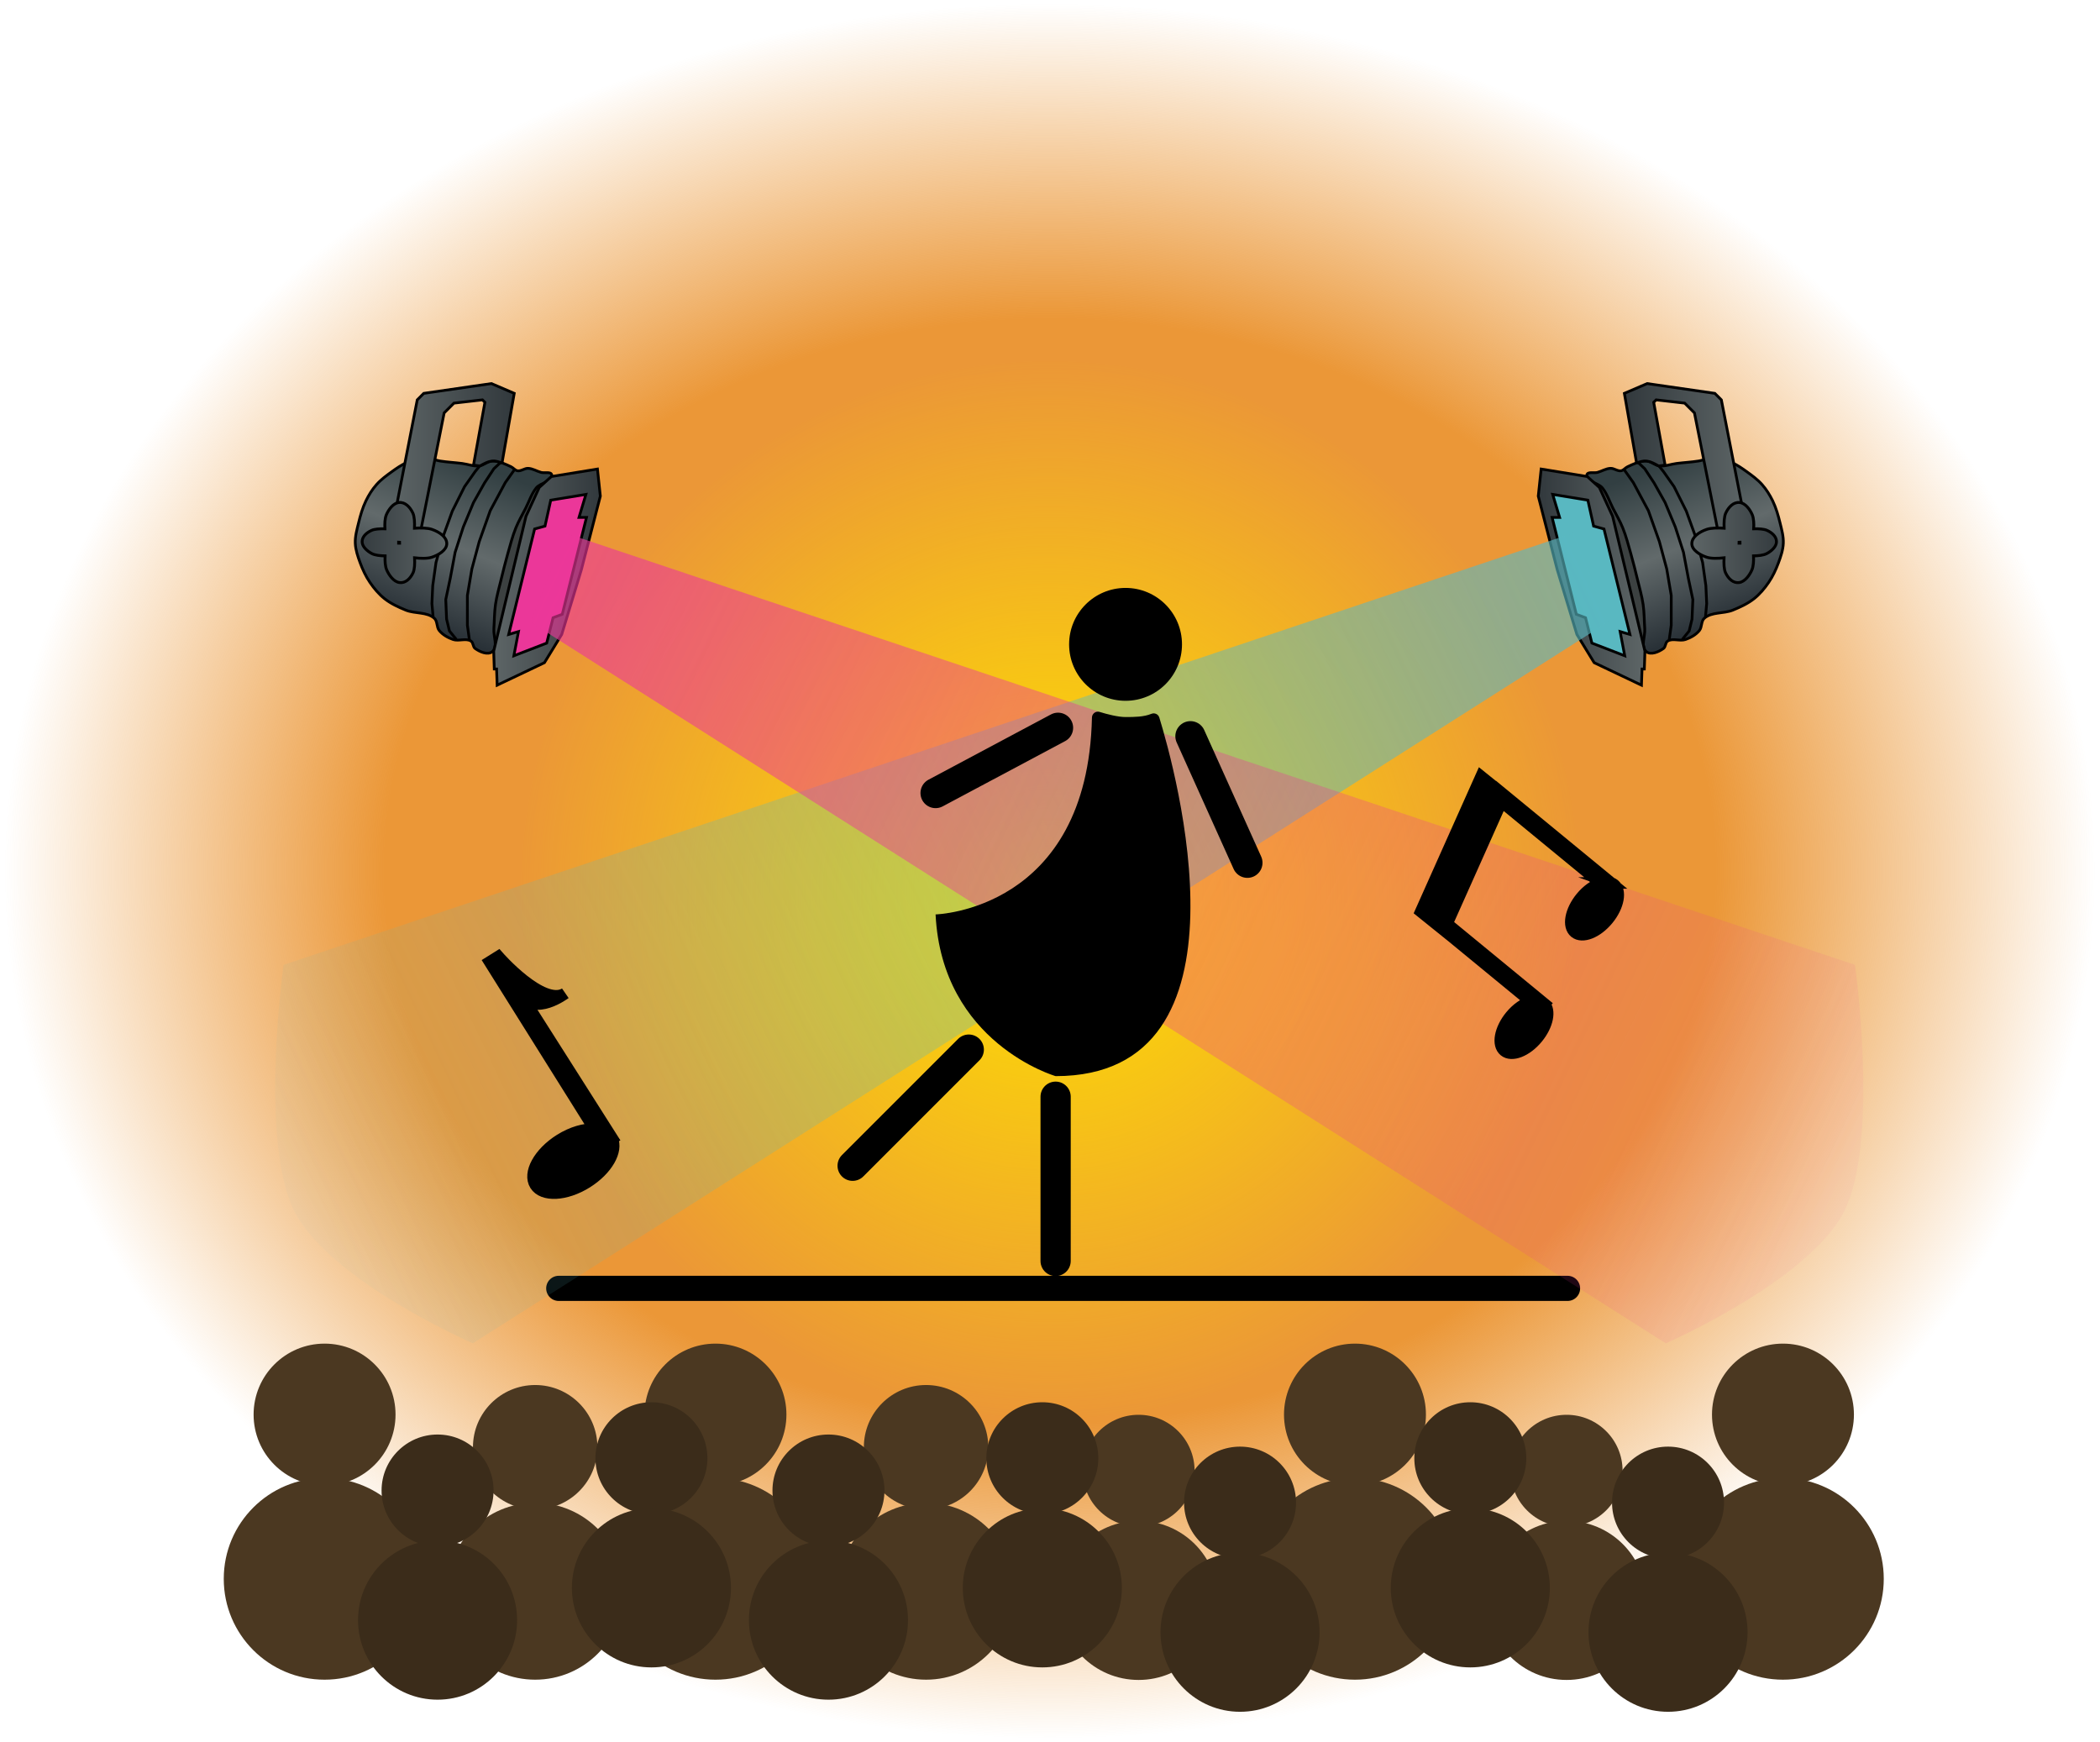 <?xml version="1.0" encoding="UTF-8" standalone="no"?>
<!-- Generator: Adobe Illustrator 16.0.0, SVG Export Plug-In . SVG Version: 6.00 Build 0)  -->

<svg
   version="1.1"
   id="Calque_1"
   x="0px"
   y="0px"
   width="510.224"
   height="423.344"
   viewBox="0 0 510.224 423.344"
   enable-background="new 0 0 141.732 141.732"
   xml:space="preserve"
   sodipodi:docname="SplashImage.svg"
   inkscape:version="1.3 (0e150ed6c4, 2023-07-21)"
   inkscape:export-filename="logo256.png"
   inkscape:export-xdpi="186.82529"
   inkscape:export-ydpi="186.82529"
   xmlns:inkscape="http://www.inkscape.org/namespaces/inkscape"
   xmlns:sodipodi="http://sodipodi.sourceforge.net/DTD/sodipodi-0.dtd"
   xmlns:xlink="http://www.w3.org/1999/xlink"
   xmlns="http://www.w3.org/2000/svg"
   xmlns:svg="http://www.w3.org/2000/svg"><defs
   id="defs39"><linearGradient
     id="linearGradient43"
     inkscape:collect="always"><stop
       style="stop-color:#ffe200;stop-opacity:1;"
       offset="0"
       id="stop42" /><stop
       style="stop-color:#ffe200;stop-opacity:0;"
       offset="1"
       id="stop43" /></linearGradient><linearGradient
     id="linearGradient41"
     inkscape:collect="always"><stop
       style="stop-color:#59b8c1;stop-opacity:1;"
       offset="0"
       id="stop40" /><stop
       style="stop-color:#59b8c1;stop-opacity:0.062;"
       offset="1"
       id="stop41" /></linearGradient><linearGradient
     id="linearGradient36"
     inkscape:collect="always"><stop
       style="stop-color:#eb3799;stop-opacity:1;"
       offset="0"
       id="stop36" /><stop
       style="stop-color:#eb3799;stop-opacity:0.075;"
       offset="1"
       id="stop37" /></linearGradient><inkscape:path-effect
     effect="perspective-envelope"
     up_left_point="11.399,168.741"
     up_right_point="19.222,169.519"
     down_left_point="11.399,177.175"
     down_right_point="19.167,176.063"
     id="path-effect32"
     is_visible="true"
     lpeversion="1"
     deform_type="perspective"
     horizontal_mirror="false"
     vertical_mirror="false"
     overflow_perspective="false" /><linearGradient
     id="linearGradient17"
     inkscape:collect="always"><stop
       style="stop-color:#eb9737;stop-opacity:1;"
       offset="0.634"
       id="stop18" /><stop
       style="stop-color:#eb9737;stop-opacity:0;"
       offset="0.996"
       id="stop19" /></linearGradient><inkscape:path-effect
     effect="perspective-envelope"
     up_left_point="11.399,168.741"
     up_right_point="19.222,169.519"
     down_left_point="11.399,177.175"
     down_right_point="19.167,176.063"
     id="path-effect11"
     is_visible="true"
     lpeversion="1"
     deform_type="perspective"
     horizontal_mirror="false"
     vertical_mirror="false"
     overflow_perspective="false" /><inkscape:path-effect
     effect="perspective-envelope"
     up_left_point="11.399,168.741"
     up_right_point="19.222,169.519"
     down_left_point="11.399,177.175"
     down_right_point="19.167,176.063"
     id="path-effect77"
     is_visible="true"
     lpeversion="1"
     deform_type="perspective"
     horizontal_mirror="false"
     vertical_mirror="false"
     overflow_perspective="false" /><linearGradient
     id="linearGradient61"
     inkscape:collect="always"><stop
       style="stop-color:#5e6667;stop-opacity:1;"
       offset="0"
       id="stop61" /><stop
       style="stop-color:#31383c;stop-opacity:1;"
       offset="1"
       id="stop60" /></linearGradient><linearGradient
     id="linearGradient11"
     inkscape:collect="always"><stop
       style="stop-color:#31383c;stop-opacity:1;"
       offset="0"
       id="stop12" /><stop
       style="stop-color:#5e6667;stop-opacity:1;"
       offset="1"
       id="stop13" /></linearGradient><linearGradient
     id="linearGradient9"
     inkscape:collect="always"><stop
       style="stop-color:#323f42;stop-opacity:1;"
       offset="0"
       id="stop9" /><stop
       style="stop-color:#626a6b;stop-opacity:1;"
       offset="0.5"
       id="stop11" /><stop
       style="stop-color:#293137;stop-opacity:1;"
       offset="1"
       id="stop10" /></linearGradient><linearGradient
     inkscape:collect="always"
     xlink:href="#linearGradient9"
     id="linearGradient74"
     x1="3.044"
     y1="139.259"
     x2="9.144"
     y2="154.361"
     gradientUnits="userSpaceOnUse"
     gradientTransform="translate(105.083,-18.877)" /><linearGradient
     inkscape:collect="always"
     xlink:href="#linearGradient11"
     id="linearGradient76"
     x1="-0.264"
     y1="139.288"
     x2="11.991"
     y2="139.288"
     gradientUnits="userSpaceOnUse"
     gradientTransform="translate(105.083,-18.877)" /><linearGradient
     inkscape:collect="always"
     xlink:href="#linearGradient61"
     id="linearGradient77"
     gradientUnits="userSpaceOnUse"
     gradientTransform="translate(7.23,-7.842)"
     x1="4.037"
     y1="180.8"
     x2="12.736"
     y2="180.8" /><linearGradient
     inkscape:collect="always"
     xlink:href="#linearGradient11"
     id="linearGradient79"
     x1="-8.556"
     y1="150.024"
     x2="2"
     y2="150.024"
     gradientUnits="userSpaceOnUse"
     gradientTransform="translate(105.083,-18.877)" /><radialGradient
     inkscape:collect="always"
     xlink:href="#linearGradient17"
     id="radialGradient19"
     cx="80.264"
     cy="68.58"
     fx="80.264"
     fy="68.58"
     r="211.819"
     gradientTransform="matrix(1.204,0,0,0.999,158.443,143.14)"
     gradientUnits="userSpaceOnUse" /><linearGradient
     inkscape:collect="always"
     xlink:href="#linearGradient9"
     id="linearGradient32"
     gradientUnits="userSpaceOnUse"
     gradientTransform="translate(105.083,-18.877)"
     x1="3.044"
     y1="139.259"
     x2="9.144"
     y2="154.361" /><linearGradient
     inkscape:collect="always"
     xlink:href="#linearGradient11"
     id="linearGradient33"
     gradientUnits="userSpaceOnUse"
     gradientTransform="translate(105.083,-18.877)"
     x1="-0.264"
     y1="139.288"
     x2="11.991"
     y2="139.288" /><linearGradient
     inkscape:collect="always"
     xlink:href="#linearGradient11"
     id="linearGradient34"
     gradientUnits="userSpaceOnUse"
     gradientTransform="translate(105.083,-18.877)"
     x1="-8.556"
     y1="150.024"
     x2="2"
     y2="150.024" /><linearGradient
     inkscape:collect="always"
     xlink:href="#linearGradient61"
     id="linearGradient35"
     gradientUnits="userSpaceOnUse"
     gradientTransform="translate(7.23,-7.842)"
     x1="4.037"
     y1="180.8"
     x2="12.736"
     y2="180.8" /><radialGradient
     inkscape:collect="always"
     xlink:href="#linearGradient43"
     id="radialGradient37"
     cx="186.789"
     cy="15.805"
     fx="186.789"
     fy="15.805"
     r="56.528"
     gradientUnits="userSpaceOnUse"
     gradientTransform="matrix(2.295,0,0,2.295,-173.546,179.974)" /><linearGradient
     inkscape:collect="always"
     xlink:href="#linearGradient41"
     id="linearGradient39"
     x1="380.245"
     y1="145.83"
     x2="66.713"
     y2="293.825"
     gradientUnits="userSpaceOnUse"
     gradientTransform="translate(7.112,-4.064)" /><linearGradient
     inkscape:collect="always"
     xlink:href="#linearGradient36"
     id="linearGradient40"
     gradientUnits="userSpaceOnUse"
     gradientTransform="matrix(-1,0,0,1,512.477,-4.064)"
     x1="380.245"
     y1="145.83"
     x2="66.713"
     y2="293.825" /></defs><sodipodi:namedview
   id="namedview39"
   pagecolor="#505050"
   bordercolor="#eeeeee"
   borderopacity="1"
   inkscape:showpageshadow="0"
   inkscape:pageopacity="0"
   inkscape:pagecheckerboard="0"
   inkscape:deskcolor="#d1d1d1"
   inkscape:zoom="1.0200046"
   inkscape:cx="156.86203"
   inkscape:cy="241.17538"
   inkscape:window-width="1280"
   inkscape:window-height="961"
   inkscape:window-x="-8"
   inkscape:window-y="-8"
   inkscape:window-maximized="1"
   inkscape:current-layer="Calque_1"
   inkscape:export-bgcolor="#ffffff00" />&#10;<rect
   style="fill:url(#radialGradient19);fill-rule:evenodd;stroke:none;stroke-width:1.183;stroke-linecap:round;stroke-linejoin:round"
   id="rect1"
   width="509.041"
   height="422.161"
   x="0.591"
   y="0.591" /><circle
   style="fill:url(#radialGradient37);fill-rule:evenodd;stroke:none;stroke-width:2.254;stroke-linecap:round;stroke-linejoin:round;stroke-opacity:1"
   id="path36"
   cx="255.112"
   cy="216.245"
   r="128.597" /><line
   fill="none"
   stroke="#000000"
   stroke-width="6.114"
   stroke-linecap="round"
   stroke-miterlimit="10"
   x1="135.756"
   y1="313.055"
   x2="380.856"
   y2="313.055"
   id="line32" />&#10;<g
   id="g82"
   transform="matrix(2.518,0,0,2.518,130.354,-189.934)"><path
     style="fill:#3c4141;fill-opacity:1;fill-rule:evenodd;stroke:none;stroke-width:0.265px;stroke-linecap:butt;stroke-linejoin:miter;stroke-opacity:1"
     d="m 101.311,122.05 2.225,-0.501 3.559,8.732 0.834,6.841 -1.446,0.946 -2.225,-9.177 -1.891,-5.172 z"
     id="path82" /><path
     style="fill:url(#linearGradient74);fill-rule:evenodd;stroke:#000000;stroke-width:0.265px;stroke-linecap:butt;stroke-linejoin:miter;stroke-opacity:1"
     d="m 107.091,138.322 c 0.444,0.342 1.198,0.014 1.652,-0.315 0.219,-0.158 0.167,-0.561 0.393,-0.708 0.485,-0.316 1.183,0.032 1.73,-0.157 0.502,-0.173 1,-0.455 1.337,-0.865 0.269,-0.327 0.158,-0.896 0.472,-1.18 0.708,-0.639 1.869,-0.427 2.753,-0.787 0.717,-0.292 1.436,-0.623 2.045,-1.101 0.555,-0.436 1.018,-0.99 1.416,-1.573 0.396,-0.581 0.7,-1.228 0.944,-1.888 0.225,-0.608 0.444,-1.24 0.472,-1.888 0.029,-0.663 -0.157,-1.322 -0.315,-1.966 -0.178,-0.725 -0.384,-1.451 -0.708,-2.124 -0.272,-0.563 -0.608,-1.104 -1.023,-1.573 -0.431,-0.488 -0.966,-0.878 -1.494,-1.258 -0.449,-0.323 -0.908,-0.646 -1.416,-0.865 -0.549,-0.237 -1.133,-0.454 -1.73,-0.472 -0.509,-0.015 -0.992,0.234 -1.494,0.315 -0.703,0.113 -1.417,0.146 -2.124,0.236 -0.552,0.07 -1.099,0.296 -1.652,0.236 -0.445,-0.049 -0.811,-0.458 -1.258,-0.472 -0.63,-0.02 -1.235,0.29 -1.809,0.551 -0.225,0.102 -0.385,0.352 -0.629,0.393 -0.345,0.058 -0.673,-0.249 -1.023,-0.236 -0.439,0.017 -0.834,0.278 -1.258,0.393 -0.338,0.092 -0.941,-0.104 -1.023,0.236 -0.153,0.633 1.087,0.75 1.494,1.258 0.462,0.577 0.687,1.308 1.023,1.966 0.32,0.627 0.681,1.235 0.944,1.888 0.329,0.815 0.546,1.672 0.787,2.517 0.23,0.807 0.432,1.622 0.629,2.438 0.196,0.81 0.431,1.614 0.551,2.438 0.113,0.78 0.103,1.573 0.157,2.36 0.051,0.734 -0.426,1.754 0.157,2.202 z"
     id="path67"
     sodipodi:nodetypes="ssssssssssssssssssssssssssssssssss" /><path
     style="fill:url(#linearGradient76);fill-rule:evenodd;stroke:#000000;stroke-width:0.265px;stroke-linecap:butt;stroke-linejoin:miter;stroke-opacity:1"
     d="m 106.147,120.114 -1.18,-6.725 2.202,-0.944 6.528,0.944 0.629,0.629 2.596,13.293 -2.596,1.023 -2.596,-13.057 -0.944,-0.944 -2.753,-0.315 -0.236,0.236 1.101,6.056 -0.619,0.088 c 0,0 -0.552,-0.324 -0.855,-0.413 -0.184,-0.054 -0.379,-0.083 -0.57,-0.069 -0.244,0.018 -0.708,0.197 -0.708,0.197 z"
     id="path68"
     sodipodi:nodetypes="cccccccccccccssc" /><path
     style="fill:url(#linearGradient79);fill-rule:evenodd;stroke:#000000;stroke-width:0.265px;stroke-linecap:butt;stroke-linejoin:miter;stroke-opacity:1"
     d="m 106.95,138.267 -0.056,1.724 h -0.222 l -0.056,1.557 -4.561,-2.169 -1.669,-2.725 -1.891,-6.229 -1.835,-7.119 0.278,-2.614 4.449,0.723 1.168,1.057 1.279,2.781 z"
     id="path69" /><path
     style="fill:#59b8c1;fill-opacity:1;fill-rule:evenodd;stroke:#000000;stroke-width:0.265px;stroke-linecap:butt;stroke-linejoin:miter;stroke-opacity:1"
     d="m 98.051,123.14 3.393,0.556 0.556,2.503 1.001,0.278 2.503,10.178 -0.946,-0.278 0.445,2.336 -3.17,-1.224 -0.612,-2.447 -0.89,-0.334 -2.336,-9.344 h 0.723 z"
     id="path70" /><path
     style="fill:none;fill-rule:evenodd;stroke:#000000;stroke-width:0.265px;stroke-linecap:butt;stroke-linejoin:miter;stroke-opacity:1"
     d="m 109.293,137.182 0.197,-1.416 v -2.871 l -0.433,-2.556 -0.708,-2.635 -1.062,-2.989 -1.455,-2.714 -0.865,-1.219"
     id="path71" /><path
     style="fill:none;fill-rule:evenodd;stroke:#000000;stroke-width:0.265px;stroke-linecap:butt;stroke-linejoin:miter;stroke-opacity:1"
     d="m 110.552,137.142 0.669,-0.826 0.275,-1.141 0.079,-1.888 -0.433,-2.045 -0.472,-2.517 -0.787,-2.438 -0.983,-2.36 -1.062,-1.888 -0.905,-1.376 -0.629,-0.59"
     id="path72" /><path
     style="fill:none;fill-rule:evenodd;stroke:#000000;stroke-width:0.265px;stroke-linecap:butt;stroke-linejoin:miter;stroke-opacity:1"
     d="m 112.793,134.979 0.118,-1.298 -0.079,-1.73 -0.315,-2.242 -0.747,-2.674 -0.826,-2.281 -1.18,-2.36 -1.023,-1.455 -0.472,-0.59"
     id="path73" /><path
     id="path76"
     style="fill:url(#linearGradient77);fill-opacity:1;fill-rule:evenodd;stroke:#000000;stroke-width:0.265px;stroke-linecap:butt;stroke-linejoin:miter;stroke-opacity:1"
     d="m 15.796,169.178 c -0.555,-0.055 -1.01,0.404 -1.274,0.97 -0.149,0.32 -0.172,0.871 -0.15,1.395 -0.579,-0.034 -1.213,-0.027 -1.603,0.108 -0.722,0.25 -1.371,0.717 -1.371,1.314 0,0.597 0.757,1.049 1.367,1.25 0.415,0.137 1.037,0.119 1.598,0.057 -0.026,0.522 -0.006,1.067 0.14,1.377 0.258,0.547 0.706,0.979 1.257,0.9 0.532,-0.076 0.962,-0.684 1.17,-1.165 0.145,-0.334 0.169,-0.83 0.149,-1.29 0.454,-0.007 0.924,-0.058 1.221,-0.214 0.412,-0.217 0.889,-0.625 0.893,-1.088 0.004,-0.464 -0.396,-0.834 -0.877,-1.051 -0.277,-0.125 -0.753,-0.153 -1.222,-0.143 0.026,-0.464 0.008,-0.962 -0.133,-1.293 -0.204,-0.478 -0.63,-1.075 -1.166,-1.128 z m 0.035,3.659 0.001,0.083 -0.086,2.8e-4 0.002,-0.079 z"
     inkscape:path-effect="#path-effect77"
     inkscape:original-d="m 15.604816,168.74076 c -0.597364,0 -1.068921,0.55389 -1.334803,1.19579 -0.148557,0.35865 -0.169719,0.95886 -0.145727,1.52911 -0.570245,-0.024 -1.170457,-0.002 -1.529106,0.14624 -0.641899,0.26588 -1.195792,0.73744 -1.195792,1.3348 0,0.59736 0.650383,1.09115 1.195792,1.33481 0.38277,0.171 0.975237,0.1954 1.529106,0.16794 -0.02406,0.57056 -0.0029,1.17128 0.145727,1.53014 0.265882,0.6419 0.737439,1.1958 1.334803,1.1958 0.597363,0 1.091142,-0.65039 1.334802,-1.1958 0.171114,-0.38302 0.196005,-0.97595 0.168465,-1.53014 0.554188,0.0275 1.147112,0.003 1.530139,-0.16794 0.54541,-0.24366 1.195793,-0.73745 1.195793,-1.33481 0,-0.59736 -0.553893,-1.06892 -1.195793,-1.3348 -0.358864,-0.14865 -0.959587,-0.1703 -1.530139,-0.14624 0.02745,-0.55387 0.0025,-1.14634 -0.168465,-1.52911 -0.24366,-0.54541 -0.737439,-1.19579 -1.334802,-1.19579 z m 0.05736,4.17029 0.0016,0.0946 -0.09405,-0.002 0.0015,-0.0904 z"
     transform="matrix(1.048,0,0,1.048,99.532,-53.377)" /></g><path
   style="opacity:0.644;fill:url(#linearGradient39);fill-rule:evenodd;stroke:none;stroke-width:1px;stroke-linecap:butt;stroke-linejoin:miter;stroke-opacity:1"
   d="M 382.127,129.562 68.896,234.452 c 0,0 -6.105,43.627 2.874,60.347 8.979,16.72 43.105,31.61 43.105,31.61 L 390.749,151.115 Z"
   id="path37"
   sodipodi:nodetypes="cczccc" /><g
   id="g31"
   transform="matrix(-2.518,0,0,2.518,389.25,-189.934)"><path
     style="fill:#3c4141;fill-opacity:1;fill-rule:evenodd;stroke:none;stroke-width:0.265px;stroke-linecap:butt;stroke-linejoin:miter;stroke-opacity:1"
     d="m 101.311,122.05 2.225,-0.501 3.559,8.732 0.834,6.841 -1.446,0.946 -2.225,-9.177 -1.891,-5.172 z"
     id="path21" /><path
     style="fill:url(#linearGradient32);fill-rule:evenodd;stroke:#000000;stroke-width:0.265px;stroke-linecap:butt;stroke-linejoin:miter;stroke-opacity:1"
     d="m 107.091,138.322 c 0.444,0.342 1.198,0.014 1.652,-0.315 0.219,-0.158 0.167,-0.561 0.393,-0.708 0.485,-0.316 1.183,0.032 1.73,-0.157 0.502,-0.173 1,-0.455 1.337,-0.865 0.269,-0.327 0.158,-0.896 0.472,-1.18 0.708,-0.639 1.869,-0.427 2.753,-0.787 0.717,-0.292 1.436,-0.623 2.045,-1.101 0.555,-0.436 1.018,-0.99 1.416,-1.573 0.396,-0.581 0.7,-1.228 0.944,-1.888 0.225,-0.608 0.444,-1.24 0.472,-1.888 0.029,-0.663 -0.157,-1.322 -0.315,-1.966 -0.178,-0.725 -0.384,-1.451 -0.708,-2.124 -0.272,-0.563 -0.608,-1.104 -1.023,-1.573 -0.431,-0.488 -0.966,-0.878 -1.494,-1.258 -0.449,-0.323 -0.908,-0.646 -1.416,-0.865 -0.549,-0.237 -1.133,-0.454 -1.73,-0.472 -0.509,-0.015 -0.992,0.234 -1.494,0.315 -0.703,0.113 -1.417,0.146 -2.124,0.236 -0.552,0.07 -1.099,0.296 -1.652,0.236 -0.445,-0.049 -0.811,-0.458 -1.258,-0.472 -0.63,-0.02 -1.235,0.29 -1.809,0.551 -0.225,0.102 -0.385,0.352 -0.629,0.393 -0.345,0.058 -0.673,-0.249 -1.023,-0.236 -0.439,0.017 -0.834,0.278 -1.258,0.393 -0.338,0.092 -0.941,-0.104 -1.023,0.236 -0.153,0.633 1.087,0.75 1.494,1.258 0.462,0.577 0.687,1.308 1.023,1.966 0.32,0.627 0.681,1.235 0.944,1.888 0.329,0.815 0.546,1.672 0.787,2.517 0.23,0.807 0.432,1.622 0.629,2.438 0.196,0.81 0.431,1.614 0.551,2.438 0.113,0.78 0.103,1.573 0.157,2.36 0.051,0.734 -0.426,1.754 0.157,2.202 z"
     id="path24"
     sodipodi:nodetypes="ssssssssssssssssssssssssssssssssss" /><path
     style="fill:url(#linearGradient33);fill-rule:evenodd;stroke:#000000;stroke-width:0.265px;stroke-linecap:butt;stroke-linejoin:miter;stroke-opacity:1"
     d="m 106.147,120.114 -1.18,-6.725 2.202,-0.944 6.528,0.944 0.629,0.629 2.596,13.293 -2.596,1.023 -2.596,-13.057 -0.944,-0.944 -2.753,-0.315 -0.236,0.236 1.101,6.056 -0.619,0.088 c 0,0 -0.552,-0.324 -0.855,-0.413 -0.184,-0.054 -0.379,-0.083 -0.57,-0.069 -0.244,0.018 -0.708,0.197 -0.708,0.197 z"
     id="path25"
     sodipodi:nodetypes="cccccccccccccssc" /><path
     style="fill:url(#linearGradient34);fill-rule:evenodd;stroke:#000000;stroke-width:0.265px;stroke-linecap:butt;stroke-linejoin:miter;stroke-opacity:1"
     d="m 106.95,138.267 -0.056,1.724 h -0.222 l -0.056,1.557 -4.561,-2.169 -1.669,-2.725 -1.891,-6.229 -1.835,-7.119 0.278,-2.614 4.449,0.723 1.168,1.057 1.279,2.781 z"
     id="path26" /><path
     style="fill:#eb3799;fill-opacity:1;fill-rule:evenodd;stroke:#000000;stroke-width:0.265px;stroke-linecap:butt;stroke-linejoin:miter;stroke-opacity:1"
     d="m 98.051,123.14 3.393,0.556 0.556,2.503 1.001,0.278 2.503,10.178 -0.946,-0.278 0.445,2.336 -3.17,-1.224 -0.612,-2.447 -0.89,-0.334 -2.336,-9.344 h 0.723 z"
     id="path27" /><path
     style="fill:none;fill-rule:evenodd;stroke:#000000;stroke-width:0.265px;stroke-linecap:butt;stroke-linejoin:miter;stroke-opacity:1"
     d="m 109.293,137.182 0.197,-1.416 v -2.871 l -0.433,-2.556 -0.708,-2.635 -1.062,-2.989 -1.455,-2.714 -0.865,-1.219"
     id="path28" /><path
     style="fill:none;fill-rule:evenodd;stroke:#000000;stroke-width:0.265px;stroke-linecap:butt;stroke-linejoin:miter;stroke-opacity:1"
     d="m 110.552,137.142 0.669,-0.826 0.275,-1.141 0.079,-1.888 -0.433,-2.045 -0.472,-2.517 -0.787,-2.438 -0.983,-2.36 -1.062,-1.888 -0.905,-1.376 -0.629,-0.59"
     id="path29" /><path
     style="fill:none;fill-rule:evenodd;stroke:#000000;stroke-width:0.265px;stroke-linecap:butt;stroke-linejoin:miter;stroke-opacity:1"
     d="m 112.793,134.979 0.118,-1.298 -0.079,-1.73 -0.315,-2.242 -0.747,-2.674 -0.826,-2.281 -1.18,-2.36 -1.023,-1.455 -0.472,-0.59"
     id="path30" /><path
     id="path31"
     style="fill:url(#linearGradient35);fill-opacity:1;fill-rule:evenodd;stroke:#000000;stroke-width:0.265px;stroke-linecap:butt;stroke-linejoin:miter;stroke-opacity:1"
     d="m 15.796,169.178 c -0.555,-0.055 -1.01,0.404 -1.274,0.97 -0.149,0.32 -0.172,0.871 -0.15,1.395 -0.579,-0.034 -1.213,-0.027 -1.603,0.108 -0.722,0.25 -1.371,0.717 -1.371,1.314 0,0.597 0.757,1.049 1.367,1.25 0.415,0.137 1.037,0.119 1.598,0.057 -0.026,0.522 -0.006,1.067 0.14,1.377 0.258,0.547 0.706,0.979 1.257,0.9 0.532,-0.076 0.962,-0.684 1.17,-1.165 0.145,-0.334 0.169,-0.83 0.149,-1.29 0.454,-0.007 0.924,-0.058 1.221,-0.214 0.412,-0.217 0.889,-0.625 0.893,-1.088 0.004,-0.464 -0.396,-0.834 -0.877,-1.051 -0.277,-0.125 -0.753,-0.153 -1.222,-0.143 0.026,-0.464 0.008,-0.962 -0.133,-1.293 -0.204,-0.478 -0.63,-1.075 -1.166,-1.128 z m 0.035,3.659 0.001,0.083 -0.086,2.8e-4 0.002,-0.079 z"
     inkscape:path-effect="#path-effect32"
     inkscape:original-d="m 15.604816,168.74076 c -0.597364,0 -1.068921,0.55389 -1.334803,1.19579 -0.148557,0.35865 -0.169719,0.95886 -0.145727,1.52911 -0.570245,-0.024 -1.170457,-0.002 -1.529106,0.14624 -0.641899,0.26588 -1.195792,0.73744 -1.195792,1.3348 0,0.59736 0.650383,1.09115 1.195792,1.33481 0.38277,0.171 0.975237,0.1954 1.529106,0.16794 -0.02406,0.57056 -0.0029,1.17128 0.145727,1.53014 0.265882,0.6419 0.737439,1.1958 1.334803,1.1958 0.597363,0 1.091142,-0.65039 1.334802,-1.1958 0.171114,-0.38302 0.196005,-0.97595 0.168465,-1.53014 0.554188,0.0275 1.147112,0.003 1.530139,-0.16794 0.54541,-0.24366 1.195793,-0.73745 1.195793,-1.33481 0,-0.59736 -0.553893,-1.06892 -1.195793,-1.3348 -0.358864,-0.14865 -0.959587,-0.1703 -1.530139,-0.14624 0.02745,-0.55387 0.0025,-1.14634 -0.168465,-1.52911 -0.24366,-0.54541 -0.737439,-1.19579 -1.334802,-1.19579 z m 0.05736,4.17029 0.0016,0.0946 -0.09405,-0.002 0.0015,-0.0904 z"
     transform="matrix(1.048,0,0,1.048,99.532,-53.377)" /></g><path
   style="opacity:0.644;fill:url(#linearGradient40);fill-rule:evenodd;stroke:none;stroke-width:1px;stroke-linecap:butt;stroke-linejoin:miter;stroke-opacity:1"
   d="m 137.461,129.562 313.231,104.889 c 0,0 6.105,43.627 -2.874,60.347 -8.979,16.72 -43.105,31.61 -43.105,31.61 L 128.84,151.115 Z"
   id="path39"
   sodipodi:nodetypes="cczccc" /><g
   id="g39"
   transform="matrix(1.589,0,0,1.589,154.352,101.214)"><path
     d="m 83.593,34.837 c 0,4.767 -3.864,8.631 -8.631,8.631 -4.766,0 -8.63,-3.864 -8.63,-8.631 0,-4.767 3.864,-8.631 8.63,-8.631 4.767,0 8.631,3.864 8.631,8.631"
     id="path34" /><path
     d="m 69.824,46.03 c 0.013,-0.608 0.593,-1.038 1.174,-0.86 1.109,0.339 2.781,0.781 3.963,0.781 1.428,0 2.773,-0.015 3.96,-0.494 0.492,-0.199 1.048,0.061 1.203,0.569 2.343,7.624 15.581,54.837 -15.854,54.837 0,0 -17.389,-5.022 -18.355,-24.729 10e-4,0 23.274,-0.564 23.909,-30.104"
     id="path35" /><line
     fill="none"
     stroke="#000000"
     stroke-width="4.621"
     stroke-linecap="round"
     stroke-miterlimit="10"
     x1="64.638"
     y1="47.593"
     x2="45.916"
     y2="57.573"
     id="line35" /><line
     fill="none"
     stroke="#000000"
     stroke-width="4.621"
     stroke-linecap="round"
     stroke-miterlimit="10"
     x1="84.885"
     y1="48.888"
     x2="93.593"
     y2="68.234"
     id="line36" /><line
     fill="none"
     stroke="#000000"
     stroke-width="4.621"
     stroke-linecap="round"
     stroke-miterlimit="10"
     x1="64.27"
     y1="104.009"
     x2="64.27"
     y2="129.126"
     id="line37" /><line
     fill="none"
     stroke="#000000"
     stroke-width="4.621"
     stroke-linecap="round"
     stroke-miterlimit="10"
     x1="50.992"
     y1="96.807"
     x2="33.232"
     y2="114.568"
     id="line38" /></g><g
   id="g16"
   transform="matrix(1.882,0,0,1.882,95.75,136.66)"><path
     d="m 16.38,55.805 c 1.782,2.806 5.699,-0.159 5.699,-0.159 -2.878,1.803 -8.623,-4.765 -8.623,-4.765 l -1.116,0.699 13.535,21.603 c -1.291,-0.057 -2.905,0.389 -4.447,1.355 -2.717,1.701 -4.146,4.314 -3.192,5.837 0.953,1.521 3.928,1.376 6.645,-0.326 2.604,-1.631 4.001,-4.09 3.274,-5.632 l 0.033,-0.022 z"
     id="path22" /><path
     fill="none"
     stroke="#000000"
     stroke-width="0.8"
     stroke-miterlimit="10"
     d="m 16.38,55.805 c 1.782,2.806 5.699,-0.159 5.699,-0.159 -2.878,1.803 -8.623,-4.765 -8.623,-4.765 l -1.116,0.699 13.535,21.603 c -1.291,-0.057 -2.905,0.389 -4.447,1.355 -2.717,1.701 -4.146,4.314 -3.192,5.837 0.953,1.521 3.928,1.376 6.645,-0.326 2.604,-1.631 4.001,-4.09 3.274,-5.632 l 0.033,-0.022 z"
     id="path23"
     style="stroke-width:1.5;stroke-dasharray:none" /></g><path
   d="m 391.474,214.544 -25.932,-21.322 -0.056,-0.045 -1.797,-1.477 -0.015,0.019 -3.821,-3.078 -14.676,32.867 5.689,4.582 0.01,-0.025 21.055,17.31 c -1.609,0.463 -3.408,1.673 -4.904,3.491 -2.636,3.206 -3.317,7.003 -1.52,8.477 1.795,1.479 5.389,0.074 8.025,-3.132 2.528,-3.074 3.231,-6.666 1.704,-8.261 l 0.035,-0.039 -23.672,-19.467 13.222,-29.609 24.073,19.793 c -1.566,0.496 -3.291,1.686 -4.734,3.441 -2.636,3.208 -3.317,7.005 -1.52,8.48 1.795,1.477 5.389,0.074 8.027,-3.134 2.634,-3.206 3.313,-7.003 1.518,-8.477 -0.213,-0.171 -0.452,-0.302 -0.711,-0.395"
   id="path18"
   style="stroke-width:2.066" /><path
   fill="none"
   stroke="#000000"
   stroke-width="0.648"
   stroke-miterlimit="10"
   d="m 391.474,214.544 -25.932,-21.322 -0.056,-0.045 -1.797,-1.477 -0.015,0.019 -3.821,-3.078 -14.676,32.867 5.689,4.582 0.01,-0.025 21.055,17.31 c -1.609,0.463 -3.408,1.673 -4.904,3.491 -2.636,3.206 -3.317,7.003 -1.52,8.477 1.795,1.479 5.389,0.074 8.025,-3.132 2.528,-3.074 3.231,-6.666 1.704,-8.261 l 0.035,-0.039 -23.672,-19.467 13.222,-29.609 24.073,19.793 c -1.566,0.496 -3.291,1.686 -4.734,3.441 -2.636,3.208 -3.317,7.005 -1.52,8.48 1.795,1.477 5.389,0.074 8.027,-3.134 2.634,-3.206 3.313,-7.003 1.518,-8.477 -0.213,-0.171 -0.452,-0.302 -0.711,-0.395 z"
   id="path19"
   style="stroke-width:2.784;stroke-dasharray:none" /><circle
   style="fill:#4b3821;fill-opacity:1;fill-rule:evenodd;stroke:none;stroke-width:0.982;stroke-linecap:round;stroke-linejoin:round;stroke-opacity:1"
   id="path43"
   cx="173.832"
   cy="343.724"
   r="17.242" /><ellipse
   style="fill:#4b3821;fill-opacity:1;fill-rule:evenodd;stroke:none;stroke-width:1.096;stroke-linecap:round;stroke-linejoin:round;stroke-opacity:1"
   id="path48"
   cx="173.832"
   cy="383.637"
   rx="24.493"
   ry="24.503" /><circle
   style="fill:#4b3821;fill-opacity:1;fill-rule:evenodd;stroke:none;stroke-width:0.861;stroke-linecap:round;stroke-linejoin:round;stroke-opacity:1"
   id="circle48"
   cx="225.002"
   cy="351.658"
   r="15.118" /><ellipse
   style="fill:#4b3821;fill-opacity:1;fill-rule:evenodd;stroke:none;stroke-width:0.961;stroke-linecap:round;stroke-linejoin:round;stroke-opacity:1"
   id="ellipse48"
   cx="225.002"
   cy="386.655"
   rx="21.476"
   ry="21.485" /><g
   id="g52"><g
     id="g50"
     transform="matrix(0.789,0,0,0.789,80.4,77.363)"
     style="opacity:1"><circle
       style="opacity:1;fill:#4b3821;fill-opacity:1;fill-rule:evenodd;stroke:none;stroke-width:0.982;stroke-linecap:round;stroke-linejoin:round;stroke-opacity:1"
       id="circle49"
       cx="248.718"
       cy="354.9"
       r="17.242" /><ellipse
       style="opacity:1;fill:#4b3821;fill-opacity:1;fill-rule:evenodd;stroke:none;stroke-width:1.096;stroke-linecap:round;stroke-linejoin:round;stroke-opacity:1"
       id="ellipse49"
       cx="248.718"
       cy="394.813"
       rx="24.493"
       ry="24.503" /></g></g><g
   id="g51"
   transform="translate(80.49,-11.176)"
   style="opacity:1"><circle
     style="opacity:1;fill:#4b3821;fill-opacity:1;fill-rule:evenodd;stroke:none;stroke-width:0.982;stroke-linecap:round;stroke-linejoin:round;stroke-opacity:1"
     id="circle50"
     cx="248.718"
     cy="354.9"
     r="17.242" /><ellipse
     style="opacity:1;fill:#4b3821;fill-opacity:1;fill-rule:evenodd;stroke:none;stroke-width:1.096;stroke-linecap:round;stroke-linejoin:round;stroke-opacity:1"
     id="ellipse50"
     cx="248.718"
     cy="394.813"
     rx="24.493"
     ry="24.503" /></g><g
   id="g54"
   transform="translate(24.648,7.736)"><g
     id="g53"
     transform="matrix(0.789,0,0,0.789,80.4,77.363)"
     style="opacity:1"><circle
       style="opacity:1;fill:#3b2c1a;fill-opacity:1;fill-rule:evenodd;stroke:none;stroke-width:0.982;stroke-linecap:round;stroke-linejoin:round;stroke-opacity:1"
       id="circle52"
       cx="248.718"
       cy="354.9"
       r="17.242" /><ellipse
       style="opacity:1;fill:#3b2c1a;fill-opacity:1;fill-rule:evenodd;stroke:none;stroke-width:1.096;stroke-linecap:round;stroke-linejoin:round;stroke-opacity:1"
       id="ellipse52"
       cx="248.718"
       cy="394.813"
       rx="24.493"
       ry="24.503" /></g></g><g
   id="g56"
   transform="translate(-75.352,4.795)"><g
     id="g55"
     transform="matrix(0.789,0,0,0.789,80.4,77.363)"
     style="opacity:1"><circle
       style="opacity:1;fill:#3b2c1a;fill-opacity:1;fill-rule:evenodd;stroke:none;stroke-width:0.982;stroke-linecap:round;stroke-linejoin:round;stroke-opacity:1"
       id="circle54"
       cx="248.718"
       cy="354.9"
       r="17.242" /><ellipse
       style="opacity:1;fill:#3b2c1a;fill-opacity:1;fill-rule:evenodd;stroke:none;stroke-width:1.096;stroke-linecap:round;stroke-linejoin:round;stroke-opacity:1"
       id="ellipse54"
       cx="248.718"
       cy="394.813"
       rx="24.493"
       ry="24.503" /></g></g><g
   id="g58"
   transform="translate(-23.391,-3.048)"><g
     id="g57"
     transform="matrix(0.789,0,0,0.789,80.4,77.363)"
     style="opacity:1"><circle
       style="opacity:1;fill:#3b2c1a;fill-opacity:1;fill-rule:evenodd;stroke:none;stroke-width:0.982;stroke-linecap:round;stroke-linejoin:round;stroke-opacity:1"
       id="circle56"
       cx="248.718"
       cy="354.9"
       r="17.242" /><ellipse
       style="opacity:1;fill:#3b2c1a;fill-opacity:1;fill-rule:evenodd;stroke:none;stroke-width:1.096;stroke-linecap:round;stroke-linejoin:round;stroke-opacity:1"
       id="ellipse56"
       cx="248.718"
       cy="394.813"
       rx="24.493"
       ry="24.503" /></g></g><circle
   style="fill:#4b3821;fill-opacity:1;fill-rule:evenodd;stroke:none;stroke-width:0.982;stroke-linecap:round;stroke-linejoin:round;stroke-opacity:1"
   id="circle63"
   cx="78.858"
   cy="343.724"
   r="17.242" /><ellipse
   style="fill:#4b3821;fill-opacity:1;fill-rule:evenodd;stroke:none;stroke-width:1.096;stroke-linecap:round;stroke-linejoin:round;stroke-opacity:1"
   id="ellipse63"
   cx="78.858"
   cy="383.637"
   rx="24.493"
   ry="24.503" /><circle
   style="fill:#4b3821;fill-opacity:1;fill-rule:evenodd;stroke:none;stroke-width:0.861;stroke-linecap:round;stroke-linejoin:round;stroke-opacity:1"
   id="circle64"
   cx="130.028"
   cy="351.658"
   r="15.118" /><ellipse
   style="fill:#4b3821;fill-opacity:1;fill-rule:evenodd;stroke:none;stroke-width:0.961;stroke-linecap:round;stroke-linejoin:round;stroke-opacity:1"
   id="ellipse64"
   cx="130.028"
   cy="386.655"
   rx="21.476"
   ry="21.485" /><g
   id="g66"
   transform="translate(-170.325,4.795)"><g
     id="g65"
     transform="matrix(0.789,0,0,0.789,80.4,77.363)"
     style="opacity:1"><circle
       style="opacity:1;fill:#3b2c1a;fill-opacity:1;fill-rule:evenodd;stroke:none;stroke-width:0.982;stroke-linecap:round;stroke-linejoin:round;stroke-opacity:1"
       id="circle65"
       cx="248.718"
       cy="354.9"
       r="17.242" /><ellipse
       style="opacity:1;fill:#3b2c1a;fill-opacity:1;fill-rule:evenodd;stroke:none;stroke-width:1.096;stroke-linecap:round;stroke-linejoin:round;stroke-opacity:1"
       id="ellipse65"
       cx="248.718"
       cy="394.813"
       rx="24.493"
       ry="24.503" /></g></g><g
   id="g68"
   transform="translate(-118.365,-3.048)"><g
     id="g67"
     transform="matrix(0.789,0,0,0.789,80.4,77.363)"
     style="opacity:1"><circle
       style="opacity:1;fill:#3b2c1a;fill-opacity:1;fill-rule:evenodd;stroke:none;stroke-width:0.982;stroke-linecap:round;stroke-linejoin:round;stroke-opacity:1"
       id="circle66"
       cx="248.718"
       cy="354.9"
       r="17.242" /><ellipse
       style="opacity:1;fill:#3b2c1a;fill-opacity:1;fill-rule:evenodd;stroke:none;stroke-width:1.096;stroke-linecap:round;stroke-linejoin:round;stroke-opacity:1"
       id="ellipse66"
       cx="248.718"
       cy="394.813"
       rx="24.493"
       ry="24.503" /></g></g><g
   id="g70"
   transform="translate(103.986)"><g
     id="g69"
     transform="matrix(0.789,0,0,0.789,80.4,77.363)"
     style="opacity:1"><circle
       style="opacity:1;fill:#4b3821;fill-opacity:1;fill-rule:evenodd;stroke:none;stroke-width:0.982;stroke-linecap:round;stroke-linejoin:round;stroke-opacity:1"
       id="circle68"
       cx="248.718"
       cy="354.9"
       r="17.242" /><ellipse
       style="opacity:1;fill:#4b3821;fill-opacity:1;fill-rule:evenodd;stroke:none;stroke-width:1.096;stroke-linecap:round;stroke-linejoin:round;stroke-opacity:1"
       id="ellipse68"
       cx="248.718"
       cy="394.813"
       rx="24.493"
       ry="24.503" /></g></g><g
   id="g71"
   transform="translate(184.476,-11.176)"
   style="opacity:1"><circle
     style="opacity:1;fill:#4b3821;fill-opacity:1;fill-rule:evenodd;stroke:none;stroke-width:0.982;stroke-linecap:round;stroke-linejoin:round;stroke-opacity:1"
     id="circle70"
     cx="248.718"
     cy="354.9"
     r="17.242" /><ellipse
     style="opacity:1;fill:#4b3821;fill-opacity:1;fill-rule:evenodd;stroke:none;stroke-width:1.096;stroke-linecap:round;stroke-linejoin:round;stroke-opacity:1"
     id="ellipse70"
     cx="248.718"
     cy="394.813"
     rx="24.493"
     ry="24.503" /></g><g
   id="g73"
   transform="translate(128.634,7.736)"><g
     id="g72"
     transform="matrix(0.789,0,0,0.789,80.4,77.363)"
     style="opacity:1"><circle
       style="opacity:1;fill:#3b2c1a;fill-opacity:1;fill-rule:evenodd;stroke:none;stroke-width:0.982;stroke-linecap:round;stroke-linejoin:round;stroke-opacity:1"
       id="circle71"
       cx="248.718"
       cy="354.9"
       r="17.242" /><ellipse
       style="opacity:1;fill:#3b2c1a;fill-opacity:1;fill-rule:evenodd;stroke:none;stroke-width:1.096;stroke-linecap:round;stroke-linejoin:round;stroke-opacity:1"
       id="ellipse71"
       cx="248.718"
       cy="394.813"
       rx="24.493"
       ry="24.503" /></g></g><g
   id="g75"
   transform="translate(80.595,-3.048)"><g
     id="g74"
     transform="matrix(0.789,0,0,0.789,80.4,77.363)"
     style="opacity:1"><circle
       style="opacity:1;fill:#3b2c1a;fill-opacity:1;fill-rule:evenodd;stroke:none;stroke-width:0.982;stroke-linecap:round;stroke-linejoin:round;stroke-opacity:1"
       id="circle73"
       cx="248.718"
       cy="354.9"
       r="17.242" /><ellipse
       style="opacity:1;fill:#3b2c1a;fill-opacity:1;fill-rule:evenodd;stroke:none;stroke-width:1.096;stroke-linecap:round;stroke-linejoin:round;stroke-opacity:1"
       id="ellipse73"
       cx="248.718"
       cy="394.813"
       rx="24.493"
       ry="24.503" /></g></g></svg>
